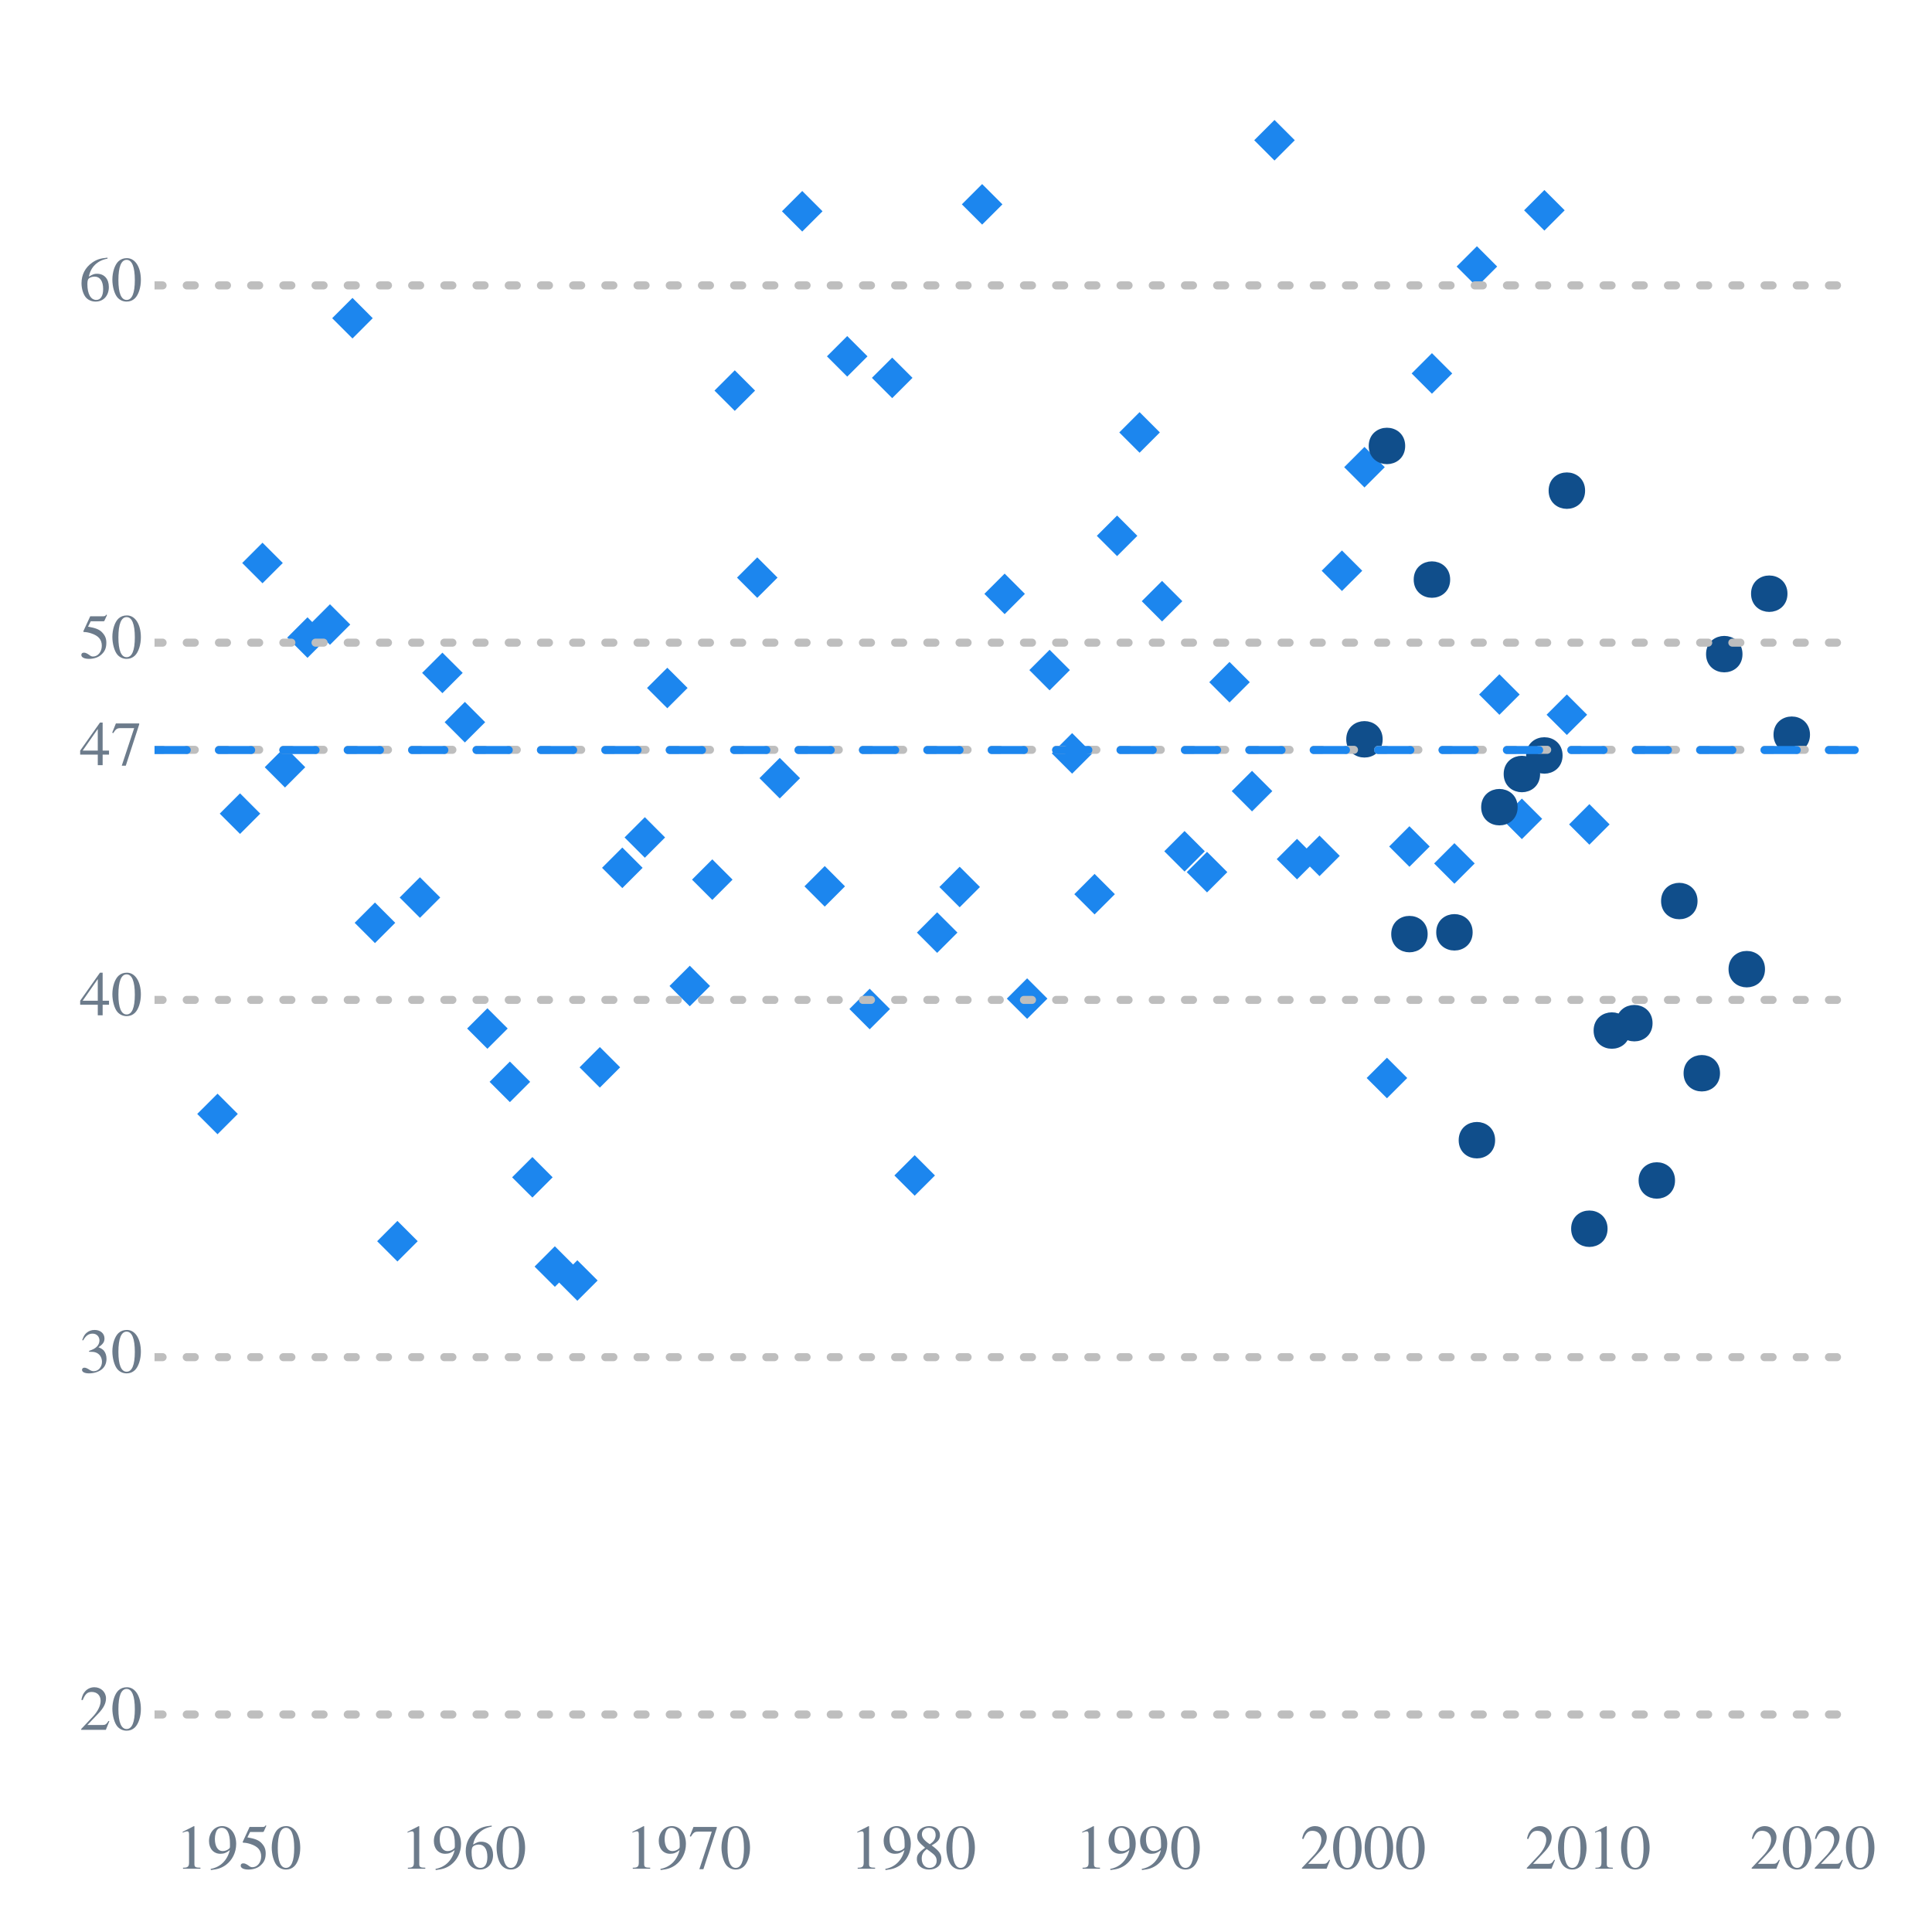 <?xml version="1.0" encoding="UTF-8"?>
<svg xmlns="http://www.w3.org/2000/svg" xmlns:xlink="http://www.w3.org/1999/xlink" width="180pt" height="180pt" viewBox="0 0 180 180" version="1.1">
<defs>
<g>
<symbol overflow="visible" id="glyph0-0">
<path style="stroke:none;" d=""/>
</symbol>
<symbol overflow="visible" id="glyph0-1">
<path style="stroke:none;" d="M 2.797 -0.812 L 2.719 -0.828 C 2.5 -0.5 2.422 -0.453 2.156 -0.453 L 0.75 -0.453 L 1.734 -1.484 C 2.266 -2.031 2.484 -2.469 2.484 -2.938 C 2.484 -3.516 2.016 -3.969 1.406 -3.969 C 1.078 -3.969 0.781 -3.844 0.562 -3.609 C 0.375 -3.406 0.281 -3.219 0.188 -2.797 L 0.312 -2.766 C 0.547 -3.344 0.75 -3.531 1.156 -3.531 C 1.656 -3.531 1.984 -3.203 1.984 -2.703 C 1.984 -2.25 1.719 -1.703 1.219 -1.188 L 0.172 -0.078 L 0.172 0 L 2.469 0 Z "/>
</symbol>
<symbol overflow="visible" id="glyph0-2">
<path style="stroke:none;" d="M 1.5 -3.969 C 1.172 -3.969 0.922 -3.875 0.703 -3.672 C 0.359 -3.344 0.141 -2.656 0.141 -1.969 C 0.141 -1.328 0.328 -0.641 0.609 -0.312 C 0.828 -0.062 1.125 0.078 1.469 0.078 C 1.766 0.078 2.016 -0.016 2.234 -0.219 C 2.578 -0.547 2.797 -1.234 2.797 -1.938 C 2.797 -3.141 2.266 -3.969 1.5 -3.969 Z M 1.469 -3.812 C 1.969 -3.812 2.234 -3.156 2.234 -1.922 C 2.234 -0.703 1.969 -0.078 1.469 -0.078 C 0.969 -0.078 0.703 -0.703 0.703 -1.922 C 0.703 -3.172 0.969 -3.812 1.469 -3.812 Z "/>
</symbol>
<symbol overflow="visible" id="glyph0-3">
<path style="stroke:none;" d="M 0.906 -1.938 C 1.25 -1.938 1.375 -1.922 1.516 -1.875 C 1.891 -1.75 2.109 -1.406 2.109 -1 C 2.109 -0.516 1.781 -0.125 1.344 -0.125 C 1.188 -0.125 1.062 -0.172 0.859 -0.312 C 0.672 -0.422 0.578 -0.453 0.469 -0.453 C 0.344 -0.453 0.25 -0.375 0.25 -0.25 C 0.25 -0.047 0.5 0.078 0.922 0.078 C 1.375 0.078 1.828 -0.078 2.109 -0.312 C 2.391 -0.547 2.531 -0.891 2.531 -1.281 C 2.531 -1.594 2.438 -1.859 2.281 -2.047 C 2.156 -2.172 2.047 -2.25 1.781 -2.359 C 2.188 -2.625 2.344 -2.844 2.344 -3.172 C 2.344 -3.641 1.969 -3.969 1.422 -3.969 C 1.125 -3.969 0.875 -3.875 0.656 -3.688 C 0.484 -3.531 0.391 -3.375 0.266 -3.016 L 0.359 -3 C 0.594 -3.422 0.859 -3.625 1.234 -3.625 C 1.609 -3.625 1.875 -3.359 1.875 -2.984 C 1.875 -2.781 1.781 -2.562 1.641 -2.422 C 1.469 -2.25 1.297 -2.156 0.906 -2.016 Z "/>
</symbol>
<symbol overflow="visible" id="glyph0-4">
<path style="stroke:none;" d="M 2.766 -1.359 L 2.172 -1.359 L 2.172 -3.969 L 1.922 -3.969 L 0.078 -1.359 L 0.078 -0.984 L 1.719 -0.984 L 1.719 0 L 2.172 0 L 2.172 -0.984 L 2.766 -0.984 Z M 1.719 -1.359 L 0.312 -1.359 L 1.719 -3.375 Z "/>
</symbol>
<symbol overflow="visible" id="glyph0-5">
<path style="stroke:none;" d="M 2.641 -3.891 L 0.469 -3.891 L 0.125 -3.031 L 0.219 -2.984 C 0.469 -3.375 0.578 -3.453 0.906 -3.453 L 2.172 -3.453 L 1.016 0.047 L 1.391 0.047 L 2.641 -3.797 Z "/>
</symbol>
<symbol overflow="visible" id="glyph0-6">
<path style="stroke:none;" d="M 1.062 -3.422 L 2.219 -3.422 C 2.312 -3.422 2.328 -3.438 2.344 -3.484 L 2.578 -4 L 2.516 -4.047 C 2.438 -3.922 2.375 -3.891 2.25 -3.891 L 1.016 -3.891 L 0.375 -2.5 C 0.375 -2.484 0.375 -2.484 0.375 -2.469 C 0.375 -2.438 0.406 -2.422 0.453 -2.422 C 0.641 -2.422 0.875 -2.375 1.109 -2.297 C 1.781 -2.078 2.094 -1.719 2.094 -1.141 C 2.094 -0.578 1.734 -0.141 1.281 -0.141 C 1.156 -0.141 1.062 -0.172 0.891 -0.312 C 0.703 -0.438 0.562 -0.5 0.438 -0.5 C 0.266 -0.5 0.188 -0.422 0.188 -0.281 C 0.188 -0.062 0.469 0.078 0.906 0.078 C 1.391 0.078 1.828 -0.078 2.109 -0.375 C 2.391 -0.641 2.516 -0.969 2.516 -1.422 C 2.516 -1.844 2.391 -2.109 2.109 -2.406 C 1.844 -2.672 1.516 -2.797 0.812 -2.922 Z "/>
</symbol>
<symbol overflow="visible" id="glyph0-7">
<path style="stroke:none;" d="M 2.625 -4.016 C 1.953 -3.953 1.609 -3.844 1.188 -3.547 C 0.547 -3.094 0.203 -2.422 0.203 -1.641 C 0.203 -1.125 0.359 -0.609 0.609 -0.312 C 0.828 -0.062 1.156 0.078 1.516 0.078 C 2.25 0.078 2.75 -0.469 2.75 -1.281 C 2.75 -2.031 2.328 -2.516 1.641 -2.516 C 1.391 -2.516 1.266 -2.469 0.891 -2.25 C 1.047 -3.141 1.703 -3.766 2.625 -3.922 Z M 1.422 -2.25 C 1.922 -2.25 2.219 -1.828 2.219 -1.094 C 2.219 -0.438 1.984 -0.078 1.578 -0.078 C 1.062 -0.078 0.75 -0.641 0.75 -1.547 C 0.75 -1.844 0.797 -2.016 0.906 -2.094 C 1.031 -2.188 1.219 -2.25 1.422 -2.25 Z "/>
</symbol>
<symbol overflow="visible" id="glyph0-8">
<path style="stroke:none;" d="M 1.703 -3.969 L 0.656 -3.438 L 0.656 -3.359 C 0.719 -3.391 0.781 -3.406 0.812 -3.422 C 0.922 -3.453 1.016 -3.484 1.078 -3.484 C 1.203 -3.484 1.25 -3.391 1.25 -3.203 L 1.25 -0.547 C 1.25 -0.359 1.203 -0.219 1.109 -0.172 C 1.016 -0.109 0.938 -0.094 0.688 -0.094 L 0.688 0 L 2.312 0 L 2.312 -0.094 C 1.844 -0.094 1.75 -0.156 1.75 -0.438 L 1.75 -3.953 Z "/>
</symbol>
<symbol overflow="visible" id="glyph0-9">
<path style="stroke:none;" d="M 0.344 0.125 C 1 0.047 1.328 -0.062 1.734 -0.344 C 2.344 -0.797 2.703 -1.516 2.703 -2.312 C 2.703 -3.281 2.156 -3.969 1.391 -3.969 C 0.703 -3.969 0.172 -3.375 0.172 -2.578 C 0.172 -1.875 0.594 -1.391 1.234 -1.391 C 1.562 -1.391 1.797 -1.484 2.109 -1.734 C 1.875 -0.766 1.219 -0.141 0.328 0.016 Z M 2.125 -2.078 C 2.125 -1.969 2.109 -1.922 2.031 -1.859 C 1.875 -1.719 1.656 -1.641 1.438 -1.641 C 1 -1.641 0.719 -2.078 0.719 -2.781 C 0.719 -3.125 0.812 -3.469 0.938 -3.625 C 1.031 -3.75 1.188 -3.812 1.344 -3.812 C 1.859 -3.812 2.125 -3.297 2.125 -2.312 Z "/>
</symbol>
<symbol overflow="visible" id="glyph0-10">
<path style="stroke:none;" d="M 1.703 -2.172 C 2.281 -2.484 2.484 -2.734 2.484 -3.141 C 2.484 -3.625 2.062 -3.969 1.484 -3.969 C 0.844 -3.969 0.359 -3.578 0.359 -3.047 C 0.359 -2.656 0.469 -2.484 1.094 -1.953 C 0.453 -1.469 0.328 -1.281 0.328 -0.891 C 0.328 -0.312 0.797 0.078 1.453 0.078 C 2.156 0.078 2.609 -0.312 2.609 -0.906 C 2.609 -1.359 2.422 -1.656 1.703 -2.172 Z M 1.594 -1.578 C 2.031 -1.266 2.172 -1.062 2.172 -0.734 C 2.172 -0.344 1.906 -0.078 1.516 -0.078 C 1.078 -0.078 0.781 -0.422 0.781 -0.938 C 0.781 -1.312 0.906 -1.562 1.25 -1.828 Z M 1.531 -2.281 C 1.016 -2.625 0.797 -2.891 0.797 -3.219 C 0.797 -3.562 1.062 -3.812 1.438 -3.812 C 1.828 -3.812 2.078 -3.547 2.078 -3.141 C 2.078 -2.812 1.922 -2.547 1.594 -2.328 C 1.562 -2.297 1.562 -2.297 1.531 -2.281 Z "/>
</symbol>
</g>
<clipPath id="clip1">
  <path d="M 14.398 159 L 173.797 159 L 173.797 161 L 14.398 161 Z "/>
</clipPath>
<clipPath id="clip2">
  <path d="M 14.398 126 L 173.797 126 L 173.797 127 L 14.398 127 Z "/>
</clipPath>
<clipPath id="clip3">
  <path d="M 14.398 92 L 173.797 92 L 173.797 94 L 14.398 94 Z "/>
</clipPath>
<clipPath id="clip4">
  <path d="M 14.398 59 L 173.797 59 L 173.797 61 L 14.398 61 Z "/>
</clipPath>
<clipPath id="clip5">
  <path d="M 14.398 26 L 173.797 26 L 173.797 27 L 14.398 27 Z "/>
</clipPath>
<clipPath id="clip6">
  <path d="M 14.398 69 L 173.797 69 L 173.797 71 L 14.398 71 Z "/>
</clipPath>
</defs>
<g id="surface11">
<rect x="0" y="0" width="180" height="180" style="fill:rgb(100%,100%,100%);fill-opacity:1;stroke:none;"/>
<path style=" stroke:none;fill-rule:nonzero;fill:rgb(10.98%,52.549%,93.333%);fill-opacity:1;" d="M 18.375 103.785 L 20.266 101.895 L 22.156 103.785 L 20.266 105.676 Z "/>
<path style=" stroke:none;fill-rule:nonzero;fill:rgb(10.98%,52.549%,93.333%);fill-opacity:1;" d="M 20.473 75.805 L 22.363 73.914 L 24.25 75.805 L 22.363 77.695 Z "/>
<path style=" stroke:none;fill-rule:nonzero;fill:rgb(10.98%,52.549%,93.333%);fill-opacity:1;" d="M 22.566 52.453 L 24.457 50.562 L 26.348 52.453 L 24.457 54.344 Z "/>
<path style=" stroke:none;fill-rule:nonzero;fill:rgb(10.98%,52.549%,93.333%);fill-opacity:1;" d="M 24.664 71.48 L 26.551 69.59 L 28.441 71.48 L 26.551 73.371 Z "/>
<path style=" stroke:none;fill-rule:nonzero;fill:rgb(10.98%,52.549%,93.333%);fill-opacity:1;" d="M 26.758 59.402 L 28.648 57.512 L 30.539 59.402 L 28.648 61.293 Z "/>
<path style=" stroke:none;fill-rule:nonzero;fill:rgb(10.98%,52.549%,93.333%);fill-opacity:1;" d="M 28.852 58.188 L 30.742 56.297 L 32.633 58.188 L 30.742 60.078 Z "/>
<path style=" stroke:none;fill-rule:nonzero;fill:rgb(10.98%,52.549%,93.333%);fill-opacity:1;" d="M 30.949 29.645 L 32.84 27.754 L 34.727 29.645 L 32.84 31.535 Z "/>
<path style=" stroke:none;fill-rule:nonzero;fill:rgb(10.98%,52.549%,93.333%);fill-opacity:1;" d="M 33.043 85.977 L 34.934 84.086 L 36.824 85.977 L 34.934 87.867 Z "/>
<path style=" stroke:none;fill-rule:nonzero;fill:rgb(10.98%,52.549%,93.333%);fill-opacity:1;" d="M 35.137 115.641 L 37.027 113.75 L 38.918 115.641 L 37.027 117.531 Z "/>
<path style=" stroke:none;fill-rule:nonzero;fill:rgb(10.98%,52.549%,93.333%);fill-opacity:1;" d="M 37.234 83.621 L 39.125 81.73 L 41.016 83.621 L 39.125 85.512 Z "/>
<path style=" stroke:none;fill-rule:nonzero;fill:rgb(10.98%,52.549%,93.333%);fill-opacity:1;" d="M 39.328 62.691 L 41.219 60.805 L 43.109 62.691 L 41.219 64.582 Z "/>
<path style=" stroke:none;fill-rule:nonzero;fill:rgb(10.98%,52.549%,93.333%);fill-opacity:1;" d="M 41.426 67.285 L 43.312 65.395 L 45.203 67.285 L 43.312 69.176 Z "/>
<path style=" stroke:none;fill-rule:nonzero;fill:rgb(10.98%,52.549%,93.333%);fill-opacity:1;" d="M 43.52 95.824 L 45.41 93.934 L 47.301 95.824 L 45.41 97.715 Z "/>
<path style=" stroke:none;fill-rule:nonzero;fill:rgb(10.98%,52.549%,93.333%);fill-opacity:1;" d="M 45.613 100.793 L 47.504 98.902 L 49.395 100.793 L 47.504 102.684 Z "/>
<path style=" stroke:none;fill-rule:nonzero;fill:rgb(10.98%,52.549%,93.333%);fill-opacity:1;" d="M 47.711 109.688 L 49.602 107.797 L 51.488 109.688 L 49.602 111.574 Z "/>
<path style=" stroke:none;fill-rule:nonzero;fill:rgb(10.98%,52.549%,93.333%);fill-opacity:1;" d="M 49.805 118.004 L 51.695 116.113 L 53.586 118.004 L 51.695 119.891 Z "/>
<path style=" stroke:none;fill-rule:nonzero;fill:rgb(10.98%,52.549%,93.333%);fill-opacity:1;" d="M 51.902 119.301 L 53.789 117.414 L 55.68 119.301 L 53.789 121.191 Z "/>
<path style=" stroke:none;fill-rule:nonzero;fill:rgb(10.98%,52.549%,93.333%);fill-opacity:1;" d="M 53.996 99.441 L 55.887 97.551 L 57.777 99.441 L 55.887 101.332 Z "/>
<path style=" stroke:none;fill-rule:nonzero;fill:rgb(10.98%,52.549%,93.333%);fill-opacity:1;" d="M 56.09 80.852 L 57.98 78.961 L 59.871 80.852 L 57.98 82.742 Z "/>
<path style=" stroke:none;fill-rule:nonzero;fill:rgb(10.98%,52.549%,93.333%);fill-opacity:1;" d="M 58.188 78.023 L 60.078 76.133 L 61.965 78.023 L 60.078 79.914 Z "/>
<path style=" stroke:none;fill-rule:nonzero;fill:rgb(10.98%,52.549%,93.333%);fill-opacity:1;" d="M 60.281 64.098 L 62.172 62.211 L 64.062 64.098 L 62.172 65.988 Z "/>
<path style=" stroke:none;fill-rule:nonzero;fill:rgb(10.98%,52.549%,93.333%);fill-opacity:1;" d="M 62.375 91.863 L 64.266 89.973 L 66.156 91.863 L 64.266 93.754 Z "/>
<path style=" stroke:none;fill-rule:nonzero;fill:rgb(10.98%,52.549%,93.333%);fill-opacity:1;" d="M 64.473 81.953 L 66.363 80.062 L 68.25 81.953 L 66.363 83.844 Z "/>
<path style=" stroke:none;fill-rule:nonzero;fill:rgb(10.98%,52.549%,93.333%);fill-opacity:1;" d="M 66.566 36.391 L 68.457 34.5 L 70.348 36.391 L 68.457 38.281 Z "/>
<path style=" stroke:none;fill-rule:nonzero;fill:rgb(10.98%,52.549%,93.333%);fill-opacity:1;" d="M 68.664 53.816 L 70.551 51.926 L 72.441 53.816 L 70.551 55.703 Z "/>
<path style=" stroke:none;fill-rule:nonzero;fill:rgb(10.98%,52.549%,93.333%);fill-opacity:1;" d="M 70.758 72.5 L 72.648 70.609 L 74.539 72.5 L 72.648 74.391 Z "/>
<path style=" stroke:none;fill-rule:nonzero;fill:rgb(10.98%,52.549%,93.333%);fill-opacity:1;" d="M 72.852 19.684 L 74.742 17.793 L 76.633 19.684 L 74.742 21.574 Z "/>
<path style=" stroke:none;fill-rule:nonzero;fill:rgb(10.98%,52.549%,93.333%);fill-opacity:1;" d="M 74.949 82.578 L 76.84 80.688 L 78.727 82.578 L 76.84 84.469 Z "/>
<path style=" stroke:none;fill-rule:nonzero;fill:rgb(10.98%,52.549%,93.333%);fill-opacity:1;" d="M 77.043 33.199 L 78.934 31.309 L 80.824 33.199 L 78.934 35.09 Z "/>
<path style=" stroke:none;fill-rule:nonzero;fill:rgb(10.98%,52.549%,93.333%);fill-opacity:1;" d="M 79.137 94.008 L 81.027 92.117 L 82.918 94.008 L 81.027 95.898 Z "/>
<path style=" stroke:none;fill-rule:nonzero;fill:rgb(10.98%,52.549%,93.333%);fill-opacity:1;" d="M 81.234 35.203 L 83.125 33.316 L 85.016 35.203 L 83.125 37.094 Z "/>
<path style=" stroke:none;fill-rule:nonzero;fill:rgb(10.98%,52.549%,93.333%);fill-opacity:1;" d="M 83.328 109.516 L 85.219 107.625 L 87.109 109.516 L 85.219 111.402 Z "/>
<path style=" stroke:none;fill-rule:nonzero;fill:rgb(10.98%,52.549%,93.333%);fill-opacity:1;" d="M 85.426 86.887 L 87.312 84.996 L 89.203 86.887 L 87.312 88.777 Z "/>
<path style=" stroke:none;fill-rule:nonzero;fill:rgb(10.98%,52.549%,93.333%);fill-opacity:1;" d="M 87.52 82.641 L 89.41 80.75 L 91.301 82.641 L 89.41 84.531 Z "/>
<path style=" stroke:none;fill-rule:nonzero;fill:rgb(10.98%,52.549%,93.333%);fill-opacity:1;" d="M 89.613 19.039 L 91.504 17.148 L 93.395 19.039 L 91.504 20.926 Z "/>
<path style=" stroke:none;fill-rule:nonzero;fill:rgb(10.98%,52.549%,93.333%);fill-opacity:1;" d="M 91.711 55.328 L 93.602 53.441 L 95.488 55.328 L 93.602 57.219 Z "/>
<path style=" stroke:none;fill-rule:nonzero;fill:rgb(10.98%,52.549%,93.333%);fill-opacity:1;" d="M 93.805 93.039 L 95.695 91.148 L 97.586 93.039 L 95.695 94.926 Z "/>
<path style=" stroke:none;fill-rule:nonzero;fill:rgb(10.98%,52.549%,93.333%);fill-opacity:1;" d="M 95.902 62.43 L 97.789 60.539 L 99.68 62.43 L 97.789 64.32 Z "/>
<path style=" stroke:none;fill-rule:nonzero;fill:rgb(10.98%,52.549%,93.333%);fill-opacity:1;" d="M 97.996 70.191 L 99.887 68.301 L 101.777 70.191 L 99.887 72.082 Z "/>
<path style=" stroke:none;fill-rule:nonzero;fill:rgb(10.98%,52.549%,93.333%);fill-opacity:1;" d="M 100.09 83.309 L 101.98 81.418 L 103.871 83.309 L 101.98 85.195 Z "/>
<path style=" stroke:none;fill-rule:nonzero;fill:rgb(10.98%,52.549%,93.333%);fill-opacity:1;" d="M 102.188 49.922 L 104.078 48.031 L 105.965 49.922 L 104.078 51.812 Z "/>
<path style=" stroke:none;fill-rule:nonzero;fill:rgb(10.98%,52.549%,93.333%);fill-opacity:1;" d="M 104.281 40.289 L 106.172 38.398 L 108.062 40.289 L 106.172 42.18 Z "/>
<path style=" stroke:none;fill-rule:nonzero;fill:rgb(10.98%,52.549%,93.333%);fill-opacity:1;" d="M 106.375 56.012 L 108.266 54.121 L 110.156 56.012 L 108.266 57.902 Z "/>
<path style=" stroke:none;fill-rule:nonzero;fill:rgb(10.98%,52.549%,93.333%);fill-opacity:1;" d="M 108.473 79.312 L 110.363 77.422 L 112.25 79.312 L 110.363 81.203 Z "/>
<path style=" stroke:none;fill-rule:nonzero;fill:rgb(10.98%,52.549%,93.333%);fill-opacity:1;" d="M 110.566 81.254 L 112.457 79.363 L 114.348 81.254 L 112.457 83.145 Z "/>
<path style=" stroke:none;fill-rule:nonzero;fill:rgb(10.98%,52.549%,93.333%);fill-opacity:1;" d="M 112.664 63.559 L 114.551 61.668 L 116.441 63.559 L 114.551 65.449 Z "/>
<path style=" stroke:none;fill-rule:nonzero;fill:rgb(10.98%,52.549%,93.333%);fill-opacity:1;" d="M 114.758 73.707 L 116.648 71.816 L 118.539 73.707 L 116.648 75.598 Z "/>
<path style=" stroke:none;fill-rule:nonzero;fill:rgb(10.98%,52.549%,93.333%);fill-opacity:1;" d="M 116.852 13.066 L 118.742 11.176 L 120.633 13.066 L 118.742 14.957 Z "/>
<path style=" stroke:none;fill-rule:nonzero;fill:rgb(10.98%,52.549%,93.333%);fill-opacity:1;" d="M 118.949 80.043 L 120.84 78.152 L 122.727 80.043 L 120.84 81.93 Z "/>
<path style=" stroke:none;fill-rule:nonzero;fill:rgb(10.98%,52.549%,93.333%);fill-opacity:1;" d="M 121.043 79.738 L 122.934 77.848 L 124.824 79.738 L 122.934 81.629 Z "/>
<path style=" stroke:none;fill-rule:nonzero;fill:rgb(10.98%,52.549%,93.333%);fill-opacity:1;" d="M 123.137 53.176 L 125.027 51.285 L 126.918 53.176 L 125.027 55.062 Z "/>
<path style=" stroke:none;fill-rule:nonzero;fill:rgb(10.98%,52.549%,93.333%);fill-opacity:1;" d="M 125.234 43.527 L 127.125 41.637 L 129.016 43.527 L 127.125 45.418 Z "/>
<path style=" stroke:none;fill-rule:nonzero;fill:rgb(10.98%,52.549%,93.333%);fill-opacity:1;" d="M 127.328 100.434 L 129.219 98.543 L 131.109 100.434 L 129.219 102.324 Z "/>
<path style=" stroke:none;fill-rule:nonzero;fill:rgb(10.98%,52.549%,93.333%);fill-opacity:1;" d="M 129.426 78.867 L 131.312 76.977 L 133.203 78.867 L 131.312 80.758 Z "/>
<path style=" stroke:none;fill-rule:nonzero;fill:rgb(10.98%,52.549%,93.333%);fill-opacity:1;" d="M 131.52 34.793 L 133.41 32.902 L 135.301 34.793 L 133.41 36.684 Z "/>
<path style=" stroke:none;fill-rule:nonzero;fill:rgb(10.98%,52.549%,93.333%);fill-opacity:1;" d="M 133.613 80.445 L 135.504 78.555 L 137.395 80.445 L 135.504 82.336 Z "/>
<path style=" stroke:none;fill-rule:nonzero;fill:rgb(10.98%,52.549%,93.333%);fill-opacity:1;" d="M 135.711 24.832 L 137.602 22.941 L 139.488 24.832 L 137.602 26.723 Z "/>
<path style=" stroke:none;fill-rule:nonzero;fill:rgb(10.98%,52.549%,93.333%);fill-opacity:1;" d="M 137.805 64.707 L 139.695 62.816 L 141.586 64.707 L 139.695 66.598 Z "/>
<path style=" stroke:none;fill-rule:nonzero;fill:rgb(10.98%,52.549%,93.333%);fill-opacity:1;" d="M 139.902 76.289 L 141.789 74.402 L 143.68 76.289 L 141.789 78.18 Z "/>
<path style=" stroke:none;fill-rule:nonzero;fill:rgb(10.98%,52.549%,93.333%);fill-opacity:1;" d="M 141.996 19.594 L 143.887 17.703 L 145.777 19.594 L 143.887 21.484 Z "/>
<path style=" stroke:none;fill-rule:nonzero;fill:rgb(10.98%,52.549%,93.333%);fill-opacity:1;" d="M 144.09 66.59 L 145.98 64.699 L 147.871 66.59 L 145.98 68.477 Z "/>
<path style=" stroke:none;fill-rule:nonzero;fill:rgb(10.98%,52.549%,93.333%);fill-opacity:1;" d="M 146.188 76.809 L 148.078 74.918 L 149.965 76.809 L 148.078 78.699 Z "/>
<path style="fill:none;stroke-width:0.75;stroke-linecap:round;stroke-linejoin:round;stroke:rgb(100%,100%,100%);stroke-opacity:1;stroke-miterlimit:10;" d="M 14.398 159.734 L 14.398 26.59 "/>
<path style="fill:none;stroke-width:0.75;stroke-linecap:round;stroke-linejoin:round;stroke:rgb(100%,100%,100%);stroke-opacity:1;stroke-miterlimit:10;" d="M 14.398 159.734 L 9.359 159.734 "/>
<path style="fill:none;stroke-width:0.75;stroke-linecap:round;stroke-linejoin:round;stroke:rgb(100%,100%,100%);stroke-opacity:1;stroke-miterlimit:10;" d="M 14.398 126.445 L 9.359 126.445 "/>
<path style="fill:none;stroke-width:0.75;stroke-linecap:round;stroke-linejoin:round;stroke:rgb(100%,100%,100%);stroke-opacity:1;stroke-miterlimit:10;" d="M 14.398 93.16 L 9.359 93.16 "/>
<path style="fill:none;stroke-width:0.75;stroke-linecap:round;stroke-linejoin:round;stroke:rgb(100%,100%,100%);stroke-opacity:1;stroke-miterlimit:10;" d="M 14.398 69.859 L 9.359 69.859 "/>
<path style="fill:none;stroke-width:0.75;stroke-linecap:round;stroke-linejoin:round;stroke:rgb(100%,100%,100%);stroke-opacity:1;stroke-miterlimit:10;" d="M 14.398 59.875 L 9.359 59.875 "/>
<path style="fill:none;stroke-width:0.75;stroke-linecap:round;stroke-linejoin:round;stroke:rgb(100%,100%,100%);stroke-opacity:1;stroke-miterlimit:10;" d="M 14.398 26.59 L 9.359 26.59 "/>
<g style="fill:rgb(42.353%,48.235%,54.51%);fill-opacity:1;">
  <use xlink:href="#glyph0-1" x="7.391" y="161.166"/>
  <use xlink:href="#glyph0-2" x="10.328" y="161.166"/>
</g>
<g style="fill:rgb(42.353%,48.235%,54.51%);fill-opacity:1;">
  <use xlink:href="#glyph0-3" x="7.391" y="127.877"/>
  <use xlink:href="#glyph0-2" x="10.328" y="127.877"/>
</g>
<g style="fill:rgb(42.353%,48.235%,54.51%);fill-opacity:1;">
  <use xlink:href="#glyph0-4" x="7.391" y="94.592"/>
  <use xlink:href="#glyph0-2" x="10.328" y="94.592"/>
</g>
<g style="fill:rgb(42.353%,48.235%,54.51%);fill-opacity:1;">
  <use xlink:href="#glyph0-4" x="7.391" y="71.291"/>
  <use xlink:href="#glyph0-5" x="10.328" y="71.291"/>
</g>
<g style="fill:rgb(42.353%,48.235%,54.51%);fill-opacity:1;">
  <use xlink:href="#glyph0-6" x="7.391" y="61.307"/>
  <use xlink:href="#glyph0-2" x="10.328" y="61.307"/>
</g>
<g style="fill:rgb(42.353%,48.235%,54.51%);fill-opacity:1;">
  <use xlink:href="#glyph0-7" x="7.391" y="28.021"/>
  <use xlink:href="#glyph0-2" x="10.328" y="28.021"/>
</g>
<path style="fill:none;stroke-width:0.75;stroke-linecap:round;stroke-linejoin:round;stroke:rgb(100%,100%,100%);stroke-opacity:1;stroke-miterlimit:10;" d="M 22.363 165.602 L 169.027 165.602 "/>
<path style="fill:none;stroke-width:0.75;stroke-linecap:round;stroke-linejoin:round;stroke:rgb(100%,100%,100%);stroke-opacity:1;stroke-miterlimit:10;" d="M 22.363 165.602 L 22.363 170.641 "/>
<path style="fill:none;stroke-width:0.75;stroke-linecap:round;stroke-linejoin:round;stroke:rgb(100%,100%,100%);stroke-opacity:1;stroke-miterlimit:10;" d="M 43.312 165.602 L 43.312 170.641 "/>
<path style="fill:none;stroke-width:0.75;stroke-linecap:round;stroke-linejoin:round;stroke:rgb(100%,100%,100%);stroke-opacity:1;stroke-miterlimit:10;" d="M 64.266 165.602 L 64.266 170.641 "/>
<path style="fill:none;stroke-width:0.75;stroke-linecap:round;stroke-linejoin:round;stroke:rgb(100%,100%,100%);stroke-opacity:1;stroke-miterlimit:10;" d="M 85.219 165.602 L 85.219 170.641 "/>
<path style="fill:none;stroke-width:0.75;stroke-linecap:round;stroke-linejoin:round;stroke:rgb(100%,100%,100%);stroke-opacity:1;stroke-miterlimit:10;" d="M 106.172 165.602 L 106.172 170.641 "/>
<path style="fill:none;stroke-width:0.75;stroke-linecap:round;stroke-linejoin:round;stroke:rgb(100%,100%,100%);stroke-opacity:1;stroke-miterlimit:10;" d="M 127.125 165.602 L 127.125 170.641 "/>
<path style="fill:none;stroke-width:0.75;stroke-linecap:round;stroke-linejoin:round;stroke:rgb(100%,100%,100%);stroke-opacity:1;stroke-miterlimit:10;" d="M 148.078 165.602 L 148.078 170.641 "/>
<path style="fill:none;stroke-width:0.75;stroke-linecap:round;stroke-linejoin:round;stroke:rgb(100%,100%,100%);stroke-opacity:1;stroke-miterlimit:10;" d="M 169.027 165.602 L 169.027 170.641 "/>
<g style="fill:rgb(42.353%,48.235%,54.51%);fill-opacity:1;">
  <use xlink:href="#glyph0-8" x="16.363" y="174.104"/>
  <use xlink:href="#glyph0-9" x="19.301" y="174.104"/>
  <use xlink:href="#glyph0-6" x="22.238" y="174.104"/>
  <use xlink:href="#glyph0-2" x="25.176" y="174.104"/>
</g>
<g style="fill:rgb(42.353%,48.235%,54.51%);fill-opacity:1;">
  <use xlink:href="#glyph0-8" x="37.312" y="174.104"/>
  <use xlink:href="#glyph0-9" x="40.25" y="174.104"/>
  <use xlink:href="#glyph0-7" x="43.188" y="174.104"/>
  <use xlink:href="#glyph0-2" x="46.125" y="174.104"/>
</g>
<g style="fill:rgb(42.353%,48.235%,54.51%);fill-opacity:1;">
  <use xlink:href="#glyph0-8" x="58.266" y="174.104"/>
  <use xlink:href="#glyph0-9" x="61.203" y="174.104"/>
  <use xlink:href="#glyph0-5" x="64.141" y="174.104"/>
  <use xlink:href="#glyph0-2" x="67.078" y="174.104"/>
</g>
<g style="fill:rgb(42.353%,48.235%,54.51%);fill-opacity:1;">
  <use xlink:href="#glyph0-8" x="79.219" y="174.104"/>
  <use xlink:href="#glyph0-9" x="82.156" y="174.104"/>
  <use xlink:href="#glyph0-10" x="85.094" y="174.104"/>
  <use xlink:href="#glyph0-2" x="88.031" y="174.104"/>
</g>
<g style="fill:rgb(42.353%,48.235%,54.51%);fill-opacity:1;">
  <use xlink:href="#glyph0-8" x="100.172" y="174.104"/>
  <use xlink:href="#glyph0-9" x="103.109" y="174.104"/>
  <use xlink:href="#glyph0-9" x="106.047" y="174.104"/>
  <use xlink:href="#glyph0-2" x="108.984" y="174.104"/>
</g>
<g style="fill:rgb(42.353%,48.235%,54.51%);fill-opacity:1;">
  <use xlink:href="#glyph0-1" x="121.125" y="174.104"/>
  <use xlink:href="#glyph0-2" x="124.062" y="174.104"/>
  <use xlink:href="#glyph0-2" x="127" y="174.104"/>
  <use xlink:href="#glyph0-2" x="129.938" y="174.104"/>
</g>
<g style="fill:rgb(42.353%,48.235%,54.51%);fill-opacity:1;">
  <use xlink:href="#glyph0-1" x="142.078" y="174.104"/>
  <use xlink:href="#glyph0-2" x="145.016" y="174.104"/>
  <use xlink:href="#glyph0-8" x="147.953" y="174.104"/>
  <use xlink:href="#glyph0-2" x="150.891" y="174.104"/>
</g>
<g style="fill:rgb(42.353%,48.235%,54.51%);fill-opacity:1;">
  <use xlink:href="#glyph0-1" x="163.027" y="174.104"/>
  <use xlink:href="#glyph0-2" x="165.965" y="174.104"/>
  <use xlink:href="#glyph0-1" x="168.902" y="174.104"/>
  <use xlink:href="#glyph0-2" x="171.84" y="174.104"/>
</g>
<path style="fill-rule:nonzero;fill:rgb(6.275%,30.588%,54.51%);fill-opacity:1;stroke-width:0.75;stroke-linecap:round;stroke-linejoin:round;stroke:rgb(6.275%,30.588%,54.51%);stroke-opacity:1;stroke-miterlimit:10;" d="M 128.445 68.883 C 128.445 70.645 125.801 70.645 125.801 68.883 C 125.801 67.117 128.445 67.117 128.445 68.883 "/>
<path style="fill-rule:nonzero;fill:rgb(6.275%,30.588%,54.51%);fill-opacity:1;stroke-width:0.75;stroke-linecap:round;stroke-linejoin:round;stroke:rgb(6.275%,30.588%,54.51%);stroke-opacity:1;stroke-miterlimit:10;" d="M 130.543 41.547 C 130.543 43.312 127.895 43.312 127.895 41.547 C 127.895 39.785 130.543 39.785 130.543 41.547 "/>
<path style="fill-rule:nonzero;fill:rgb(6.275%,30.588%,54.51%);fill-opacity:1;stroke-width:0.75;stroke-linecap:round;stroke-linejoin:round;stroke:rgb(6.275%,30.588%,54.51%);stroke-opacity:1;stroke-miterlimit:10;" d="M 132.637 87.027 C 132.637 88.793 129.992 88.793 129.992 87.027 C 129.992 85.266 132.637 85.266 132.637 87.027 "/>
<path style="fill-rule:nonzero;fill:rgb(6.275%,30.588%,54.51%);fill-opacity:1;stroke-width:0.75;stroke-linecap:round;stroke-linejoin:round;stroke:rgb(6.275%,30.588%,54.51%);stroke-opacity:1;stroke-miterlimit:10;" d="M 134.734 54 C 134.734 55.762 132.086 55.762 132.086 54 C 132.086 52.234 134.734 52.234 134.734 54 "/>
<path style="fill-rule:nonzero;fill:rgb(6.275%,30.588%,54.51%);fill-opacity:1;stroke-width:0.75;stroke-linecap:round;stroke-linejoin:round;stroke:rgb(6.275%,30.588%,54.51%);stroke-opacity:1;stroke-miterlimit:10;" d="M 136.828 86.863 C 136.828 88.625 134.184 88.625 134.184 86.863 C 134.184 85.098 136.828 85.098 136.828 86.863 "/>
<path style="fill-rule:nonzero;fill:rgb(6.275%,30.588%,54.51%);fill-opacity:1;stroke-width:0.75;stroke-linecap:round;stroke-linejoin:round;stroke:rgb(6.275%,30.588%,54.51%);stroke-opacity:1;stroke-miterlimit:10;" d="M 138.922 106.23 C 138.922 107.992 136.277 107.992 136.277 106.23 C 136.277 104.465 138.922 104.465 138.922 106.23 "/>
<path style="fill-rule:nonzero;fill:rgb(6.275%,30.588%,54.51%);fill-opacity:1;stroke-width:0.75;stroke-linecap:round;stroke-linejoin:round;stroke:rgb(6.275%,30.588%,54.51%);stroke-opacity:1;stroke-miterlimit:10;" d="M 141.02 75.203 C 141.02 76.965 138.371 76.965 138.371 75.203 C 138.371 73.438 141.02 73.438 141.02 75.203 "/>
<path style="fill-rule:nonzero;fill:rgb(6.275%,30.588%,54.51%);fill-opacity:1;stroke-width:0.75;stroke-linecap:round;stroke-linejoin:round;stroke:rgb(6.275%,30.588%,54.51%);stroke-opacity:1;stroke-miterlimit:10;" d="M 143.113 72.113 C 143.113 73.879 140.469 73.879 140.469 72.113 C 140.469 70.348 143.113 70.348 143.113 72.113 "/>
<path style="fill-rule:nonzero;fill:rgb(6.275%,30.588%,54.51%);fill-opacity:1;stroke-width:0.75;stroke-linecap:round;stroke-linejoin:round;stroke:rgb(6.275%,30.588%,54.51%);stroke-opacity:1;stroke-miterlimit:10;" d="M 145.207 70.383 C 145.207 72.148 142.562 72.148 142.562 70.383 C 142.562 68.621 145.207 68.621 145.207 70.383 "/>
<path style="fill-rule:nonzero;fill:rgb(6.275%,30.588%,54.51%);fill-opacity:1;stroke-width:0.75;stroke-linecap:round;stroke-linejoin:round;stroke:rgb(6.275%,30.588%,54.51%);stroke-opacity:1;stroke-miterlimit:10;" d="M 147.305 45.711 C 147.305 47.477 144.656 47.477 144.656 45.711 C 144.656 43.949 147.305 43.949 147.305 45.711 "/>
<path style="fill-rule:nonzero;fill:rgb(6.275%,30.588%,54.51%);fill-opacity:1;stroke-width:0.75;stroke-linecap:round;stroke-linejoin:round;stroke:rgb(6.275%,30.588%,54.51%);stroke-opacity:1;stroke-miterlimit:10;" d="M 149.398 114.477 C 149.398 116.242 146.754 116.242 146.754 114.477 C 146.754 112.715 149.398 112.715 149.398 114.477 "/>
<path style="fill-rule:nonzero;fill:rgb(6.275%,30.588%,54.51%);fill-opacity:1;stroke-width:0.75;stroke-linecap:round;stroke-linejoin:round;stroke:rgb(6.275%,30.588%,54.51%);stroke-opacity:1;stroke-miterlimit:10;" d="M 151.496 96.016 C 151.496 97.777 148.848 97.777 148.848 96.016 C 148.848 94.25 151.496 94.25 151.496 96.016 "/>
<path style="fill-rule:nonzero;fill:rgb(6.275%,30.588%,54.51%);fill-opacity:1;stroke-width:0.75;stroke-linecap:round;stroke-linejoin:round;stroke:rgb(6.275%,30.588%,54.51%);stroke-opacity:1;stroke-miterlimit:10;" d="M 153.59 95.328 C 153.59 97.09 150.945 97.09 150.945 95.328 C 150.945 93.562 153.59 93.562 153.59 95.328 "/>
<path style="fill-rule:nonzero;fill:rgb(6.275%,30.588%,54.51%);fill-opacity:1;stroke-width:0.75;stroke-linecap:round;stroke-linejoin:round;stroke:rgb(6.275%,30.588%,54.51%);stroke-opacity:1;stroke-miterlimit:10;" d="M 155.684 109.98 C 155.684 111.746 153.039 111.746 153.039 109.98 C 153.039 108.219 155.684 108.219 155.684 109.98 "/>
<path style="fill-rule:nonzero;fill:rgb(6.275%,30.588%,54.51%);fill-opacity:1;stroke-width:0.75;stroke-linecap:round;stroke-linejoin:round;stroke:rgb(6.275%,30.588%,54.51%);stroke-opacity:1;stroke-miterlimit:10;" d="M 157.781 83.949 C 157.781 85.711 155.133 85.711 155.133 83.949 C 155.133 82.184 157.781 82.184 157.781 83.949 "/>
<path style="fill-rule:nonzero;fill:rgb(6.275%,30.588%,54.51%);fill-opacity:1;stroke-width:0.75;stroke-linecap:round;stroke-linejoin:round;stroke:rgb(6.275%,30.588%,54.51%);stroke-opacity:1;stroke-miterlimit:10;" d="M 159.875 99.992 C 159.875 101.754 157.23 101.754 157.23 99.992 C 157.23 98.227 159.875 98.227 159.875 99.992 "/>
<path style="fill-rule:nonzero;fill:rgb(6.275%,30.588%,54.51%);fill-opacity:1;stroke-width:0.75;stroke-linecap:round;stroke-linejoin:round;stroke:rgb(6.275%,30.588%,54.51%);stroke-opacity:1;stroke-miterlimit:10;" d="M 161.969 60.945 C 161.969 62.707 159.324 62.707 159.324 60.945 C 159.324 59.18 161.969 59.18 161.969 60.945 "/>
<path style="fill-rule:nonzero;fill:rgb(6.275%,30.588%,54.51%);fill-opacity:1;stroke-width:0.75;stroke-linecap:round;stroke-linejoin:round;stroke:rgb(6.275%,30.588%,54.51%);stroke-opacity:1;stroke-miterlimit:10;" d="M 164.066 90.293 C 164.066 92.059 161.418 92.059 161.418 90.293 C 161.418 88.531 164.066 88.531 164.066 90.293 "/>
<path style="fill-rule:nonzero;fill:rgb(6.275%,30.588%,54.51%);fill-opacity:1;stroke-width:0.75;stroke-linecap:round;stroke-linejoin:round;stroke:rgb(6.275%,30.588%,54.51%);stroke-opacity:1;stroke-miterlimit:10;" d="M 166.16 55.312 C 166.16 57.078 163.516 57.078 163.516 55.312 C 163.516 53.551 166.16 53.551 166.16 55.312 "/>
<path style="fill-rule:nonzero;fill:rgb(6.275%,30.588%,54.51%);fill-opacity:1;stroke-width:0.75;stroke-linecap:round;stroke-linejoin:round;stroke:rgb(6.275%,30.588%,54.51%);stroke-opacity:1;stroke-miterlimit:10;" d="M 168.258 68.449 C 168.258 70.215 165.609 70.215 165.609 68.449 C 165.609 66.688 168.258 66.688 168.258 68.449 "/>
<g clip-path="url(#clip1)" clip-rule="nonzero">
<path style="fill:none;stroke-width:0.75;stroke-linecap:round;stroke-linejoin:round;stroke:rgb(74.51%,74.51%,74.51%);stroke-opacity:1;stroke-dasharray:0.75,2.25;stroke-miterlimit:10;" d="M 14.398 159.734 L 172.801 159.734 "/>
</g>
<g clip-path="url(#clip2)" clip-rule="nonzero">
<path style="fill:none;stroke-width:0.75;stroke-linecap:round;stroke-linejoin:round;stroke:rgb(74.51%,74.51%,74.51%);stroke-opacity:1;stroke-dasharray:0.75,2.25;stroke-miterlimit:10;" d="M 14.398 126.445 L 172.801 126.445 "/>
</g>
<g clip-path="url(#clip3)" clip-rule="nonzero">
<path style="fill:none;stroke-width:0.75;stroke-linecap:round;stroke-linejoin:round;stroke:rgb(74.51%,74.51%,74.51%);stroke-opacity:1;stroke-dasharray:0.75,2.25;stroke-miterlimit:10;" d="M 14.398 93.16 L 172.801 93.16 "/>
</g>
<g clip-path="url(#clip4)" clip-rule="nonzero">
<path style="fill:none;stroke-width:0.75;stroke-linecap:round;stroke-linejoin:round;stroke:rgb(74.51%,74.51%,74.51%);stroke-opacity:1;stroke-dasharray:0.75,2.25;stroke-miterlimit:10;" d="M 14.398 59.875 L 172.801 59.875 "/>
</g>
<g clip-path="url(#clip5)" clip-rule="nonzero">
<path style="fill:none;stroke-width:0.75;stroke-linecap:round;stroke-linejoin:round;stroke:rgb(74.51%,74.51%,74.51%);stroke-opacity:1;stroke-dasharray:0.75,2.25;stroke-miterlimit:10;" d="M 14.398 26.59 L 172.801 26.59 "/>
</g>
<g clip-path="url(#clip6)" clip-rule="nonzero">
<path style="fill:none;stroke-width:0.75;stroke-linecap:round;stroke-linejoin:round;stroke:rgb(74.51%,74.51%,74.51%);stroke-opacity:1;stroke-dasharray:0.75,2.25;stroke-miterlimit:10;" d="M 14.398 69.859 L 172.801 69.859 "/>
<path style="fill:none;stroke-width:0.75;stroke-linecap:round;stroke-linejoin:round;stroke:rgb(10.98%,52.549%,93.333%);stroke-opacity:1;stroke-dasharray:3,3;stroke-miterlimit:10;" d="M 14.398 69.879 L 172.801 69.879 "/>
</g>
</g>
</svg>
